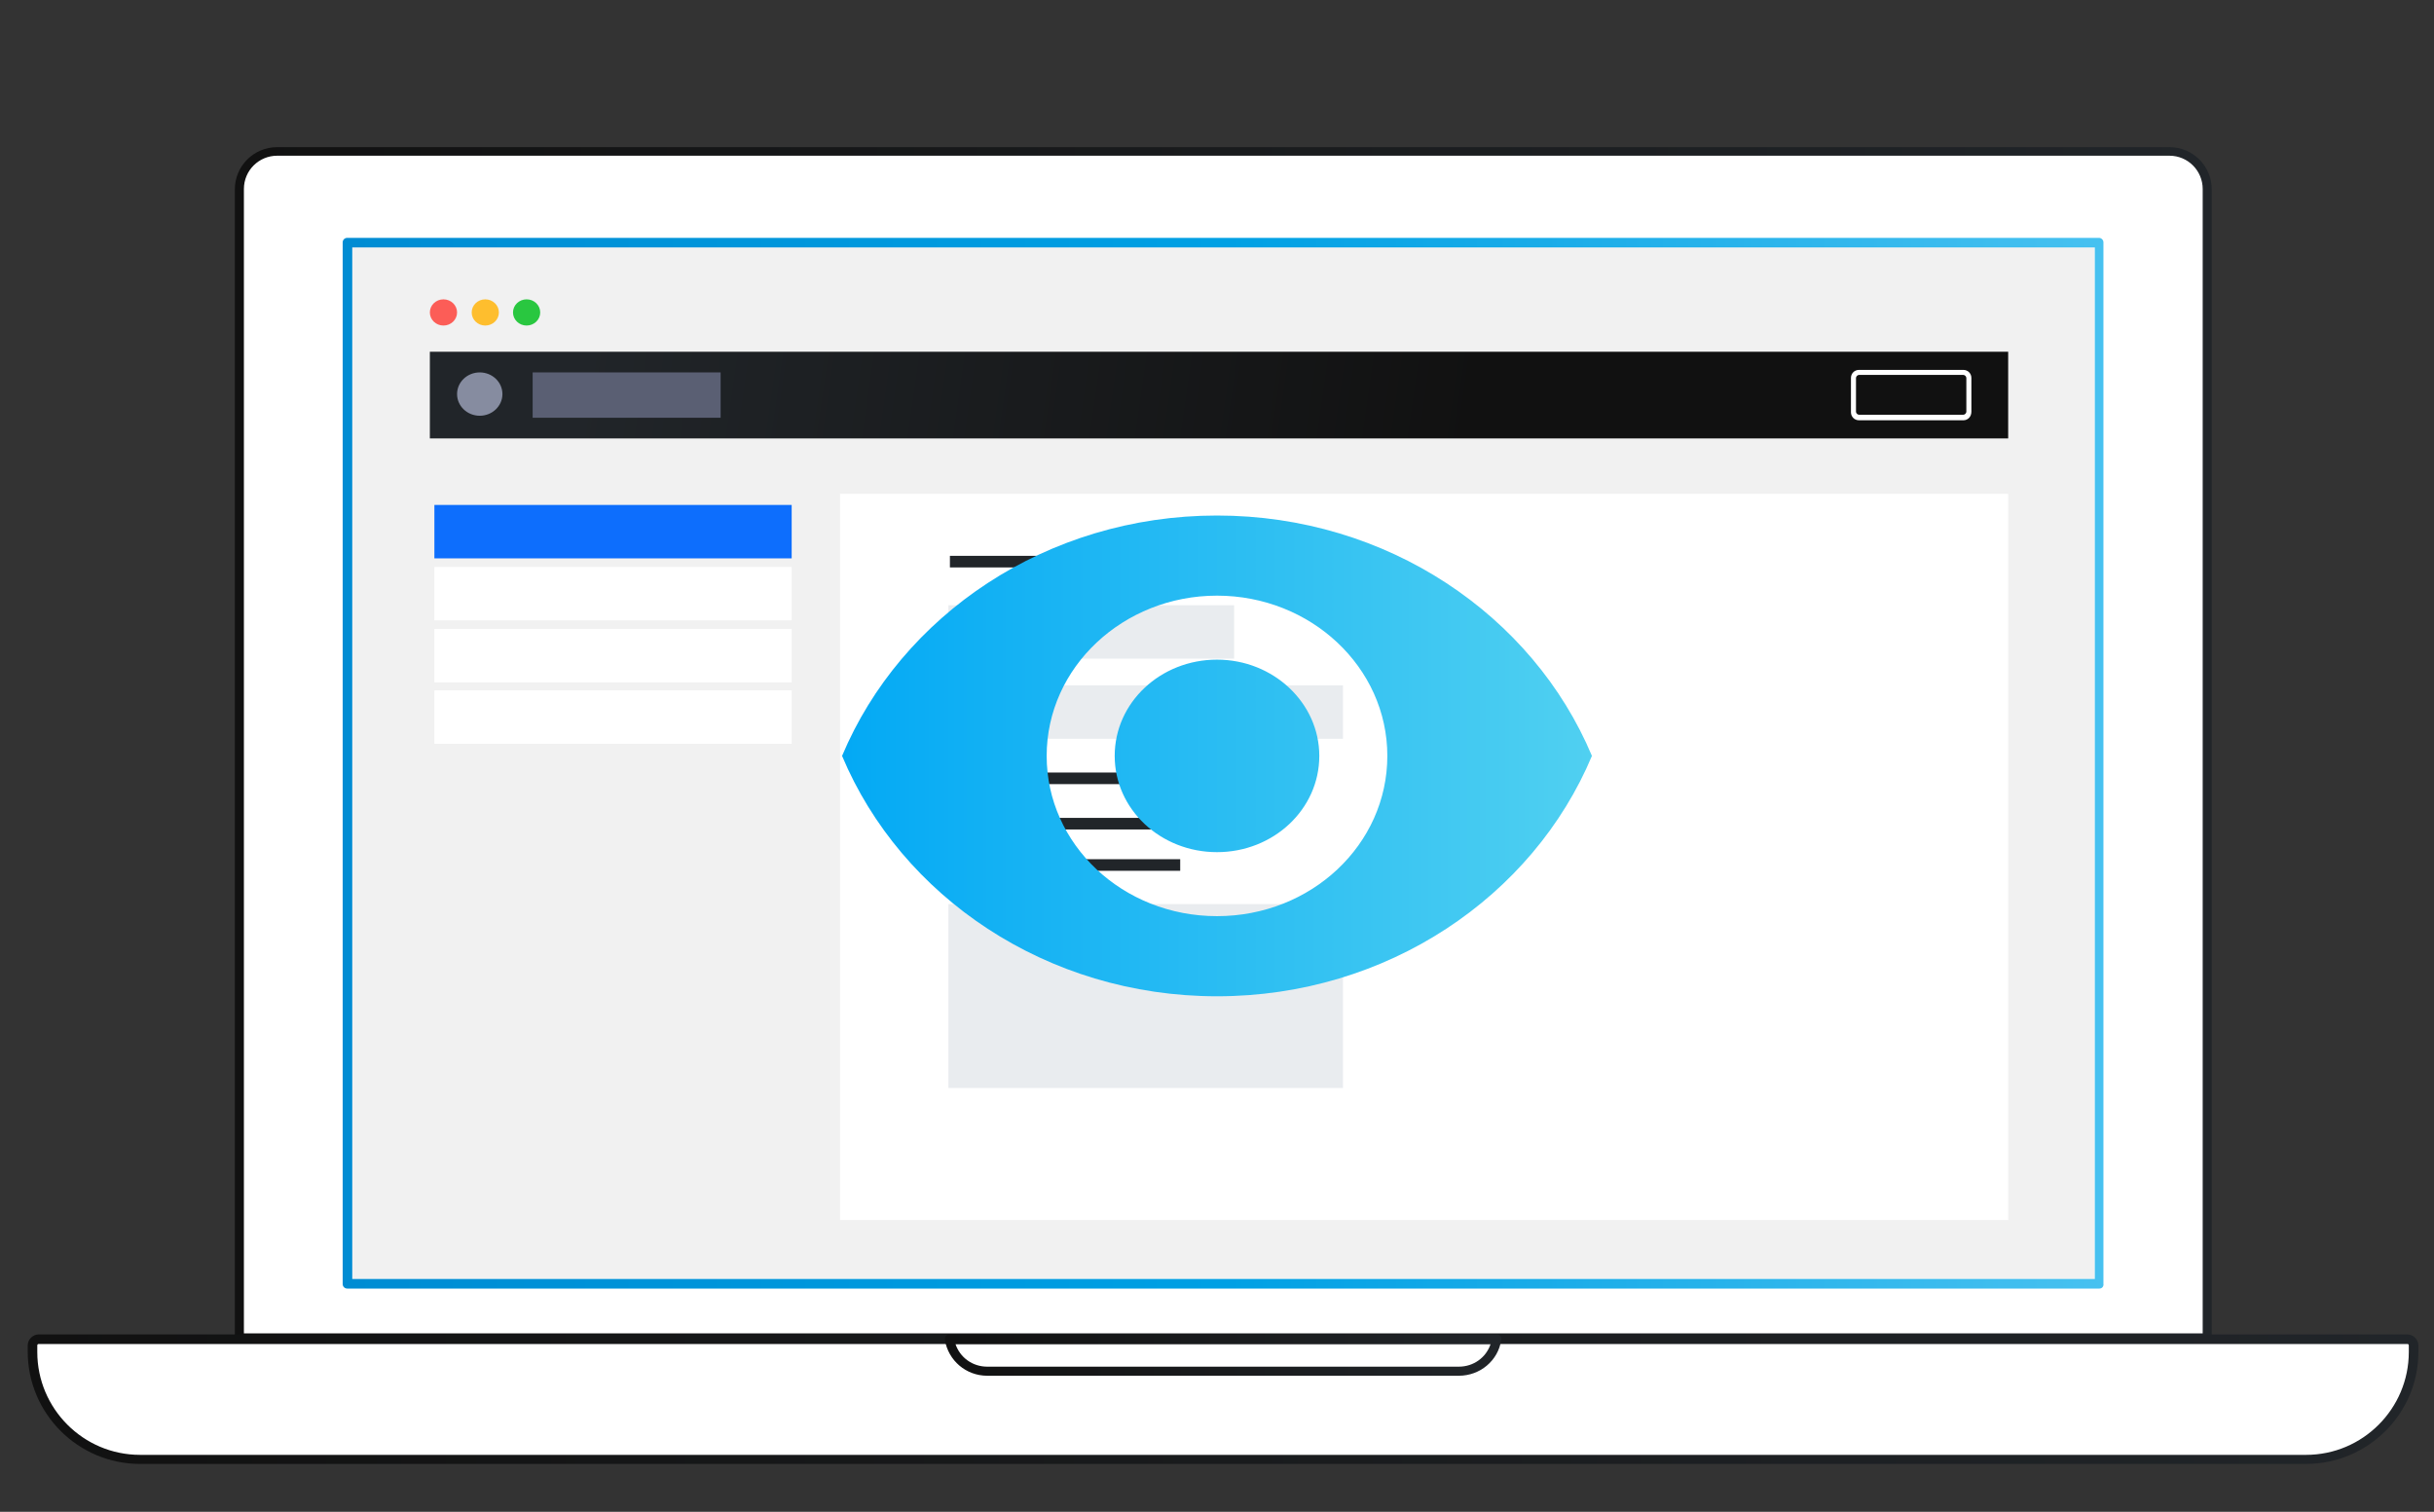 <?xml version="1.0" encoding="utf-8"?>
<!-- Generator: Adobe Illustrator 26.1.0, SVG Export Plug-In . SVG Version: 6.00 Build 0)  -->
<svg version="1.1" id="Capa_1" xmlns="http://www.w3.org/2000/svg" xmlns:xlink="http://www.w3.org/1999/xlink" x="0px" y="0px"
	 viewBox="0 0 483 300" style="enable-background:new 0 0 483 300;" xml:space="preserve">
<rect x="0" y="0" width="483" height="300" fill="#333333" stroke="none"/>
<style type="text/css">
	.st0{fill-rule:evenodd;clip-rule:evenodd;fill:#FFFFFF;stroke:#979797;}
	.st1{fill-rule:evenodd;clip-rule:evenodd;fill:url(#SVGID_1_);}
	.st2{fill-rule:evenodd;clip-rule:evenodd;fill:#FFFFFF;}
	.st3{fill-rule:evenodd;clip-rule:evenodd;fill:url(#SVGID_00000052792878629009761730000013191158493591574657_);}
	.st4{fill-rule:evenodd;clip-rule:evenodd;fill:url(#SVGID_00000086655176967609534480000011109990258907960244_);}
	.st5{fill-rule:evenodd;clip-rule:evenodd;fill:#F0F9FC;}
	.st6{fill:#F1F1F1;}
	.st7{fill:url(#svg_3_00000096027638744618732630000017606579811434502320_);}
	.st8{fill:#FC5D57;}
	.st9{fill:#FEBE2E;}
	.st10{fill:#29C740;}
	.st11{fill:#868CA0;}
	.st12{fill:#5A5F73;}
	.st13{fill:#FFFFFF;}
	.st14{fill:#E9ECEF;}
	.st15{fill:#009688;}
	.st16{fill:#212529;}
	.st17{fill:#0D6EFD;}
	.st18{fill-rule:evenodd;clip-rule:evenodd;fill:url(#SVGID_00000061472249513155544910000002030509105566152878_);}
	.st19{fill:url(#SVGID_00000149361068588183882460000001801497853973519506_);}
</style>
<path class="st0" d="M438,265.6v-228c0-4.1-3.4-7.5-7.5-7.5H55c-4.1,0-7.5,3.4-7.5,7.5v228H438z"/>
<linearGradient id="SVGID_1_" gradientUnits="userSpaceOnUse" x1="46.6" y1="147.85" x2="438.9" y2="147.85">
	<stop  offset="0" style="stop-color:#111111"/>
	<stop  offset="1" style="stop-color:#212529"/>
</linearGradient>
<path class="st1" d="M48.4,264.6h388.7V37.5c0-3.6-2.9-6.6-6.6-6.6H55c-3.6,0-6.6,2.9-6.6,6.6V264.6z M438,266.5H47.5
	c-0.5,0-0.9-0.4-0.9-0.9v-228c0-4.7,3.8-8.4,8.4-8.4h375.5c4.7,0,8.4,3.8,8.4,8.4v228C438.9,266.1,438.5,266.5,438,266.5z"/>
<path class="st2" d="M457.6,289.6H27.8c-11.8,0-21.3-9.6-21.3-21.3V267c0-0.7,0.6-1.3,1.3-1.3h470c0.7,0,1.2,0.6,1.2,1.3v1.3
	C479,280,469.4,289.6,457.6,289.6"/>
<linearGradient id="SVGID_00000021818038861725710730000016049284182481144985_" gradientUnits="userSpaceOnUse" x1="5.5" y1="277.65" x2="479.9" y2="277.65">
	<stop  offset="0" style="stop-color:#111111"/>
	<stop  offset="1" style="stop-color:#212529"/>
</linearGradient>
<path style="fill-rule:evenodd;clip-rule:evenodd;fill:url(#SVGID_00000021818038861725710730000016049284182481144985_);" d="
	M7.7,266.7c-0.2,0-0.3,0.1-0.3,0.3v1.3c0,11.2,9.1,20.4,20.4,20.4h429.8c11.3,0,20.4-9.2,20.4-20.4V267c0-0.2-0.1-0.3-0.3-0.3H7.7z
	 M457.6,290.5H27.8c-12.3,0-22.3-10-22.3-22.3V267c0-1.2,1-2.2,2.2-2.2h470c1.2,0,2.2,1,2.2,2.2v1.3
	C479.9,280.5,469.9,290.5,457.6,290.5L457.6,290.5z"/>
<linearGradient id="SVGID_00000182522380988381691860000012972592899996271236_" gradientUnits="userSpaceOnUse" x1="187.5" y1="268.9" x2="297.939" y2="268.9">
	<stop  offset="0" style="stop-color:#111111"/>
	<stop  offset="1" style="stop-color:#212529"/>
</linearGradient>
<path style="fill-rule:evenodd;clip-rule:evenodd;fill:url(#SVGID_00000182522380988381691860000012972592899996271236_);" d="
	M189.6,266.7c0.9,2.7,3.4,4.5,6.3,4.5h93.6c2.9,0,5.4-1.8,6.3-4.5H189.6z M289.5,273h-93.6c-4.2,0-7.7-3-8.4-7.1
	c0-0.3,0-0.6,0.2-0.8c0.2-0.2,0.4-0.3,0.7-0.3H297c0.3,0,0.5,0.1,0.7,0.3c0.2,0.2,0.3,0.5,0.2,0.8C297.3,270,293.7,273,289.5,273z"
	/>
<path class="st5" d="M68.9,254.8h347.6V48.1H68.9V254.8z"/>
<g>
	<rect id="svg_2" x="68.9" y="48.4" class="st6" width="346.7" height="205.4"/>
	
		<linearGradient id="svg_3_00000085961855973793370470000007965024566175045037_" gradientUnits="userSpaceOnUse" x1="293" y1="627.709" x2="116.182" y2="602.419" gradientTransform="matrix(1 0 0 1 0 -542)">
		<stop  offset="0" style="stop-color:#111111"/>
		<stop  offset="1" style="stop-color:#212529"/>
	</linearGradient>
	
		<rect id="svg_3" x="85.3" y="69.8" style="fill:url(#svg_3_00000085961855973793370470000007965024566175045037_);" width="313.2" height="17.2"/>
	<ellipse id="svg_4" class="st8" cx="88" cy="62" rx="2.7" ry="2.6"/>
	<ellipse id="svg_5" class="st9" cx="96.3" cy="62" rx="2.7" ry="2.6"/>
	<ellipse id="svg_6" class="st10" cx="104.5" cy="62" rx="2.7" ry="2.6"/>
	<ellipse id="svg_7" class="st11" cx="95.2" cy="78.2" rx="4.5" ry="4.3"/>
	<rect id="svg_8" x="105.7" y="73.9" class="st12" width="37.3" height="9"/>
	<path class="st13" d="M389.6,83.4h-20.7c-0.9,0-1.6-0.7-1.6-1.6V75c0-0.9,0.7-1.6,1.6-1.6h20.7c0.9,0,1.6,0.7,1.6,1.6v6.7
		C391.2,82.7,390.5,83.4,389.6,83.4z M368.9,74.4c-0.3,0-0.6,0.3-0.6,0.6v6.7c0,0.3,0.3,0.6,0.6,0.6h20.7c0.3,0,0.6-0.3,0.6-0.6V75
		c0-0.3-0.3-0.6-0.6-0.6H368.9z"/>
	<rect id="svg_10" x="166.7" y="98" class="st13" width="231.8" height="144.1"/>
	<g id="svg_11">
		<rect id="svg_12" x="188.2" y="120.1" class="st14" width="56.7" height="10.6"/>
		<rect id="svg_13" x="188.2" y="136" class="st14" width="78.3" height="10.6"/>
		<rect id="svg_14" x="188.2" y="179.4" class="st14" width="78.3" height="36.5"/>
	</g>
	<g id="svg_15">
		<path id="svg_16" class="st15" d="M190.6,151.7h3.5c1.1-0.1,2,0.7,2.1,1.7v2.9c-0.1,1-1,1.8-2.1,1.7h-3.5c-1.1,0.1-2-0.7-2.1-1.7
			v-2.9C188.6,152.3,189.5,151.6,190.6,151.7L190.6,151.7z"/>
		<path id="svg_17" class="st15" d="M190.6,160.2h3.5c1.1-0.1,2,0.7,2.1,1.7v2.9c-0.1,1-1,1.8-2.1,1.7h-3.5c-1.1,0.1-2-0.7-2.1-1.7
			v-2.9C188.6,160.9,189.5,160.2,190.6,160.2z"/>
		<path id="svg_18" class="st15" d="M190.6,168.8h3.5c1.1-0.1,2,0.7,2.1,1.7v2.8c-0.1,1-1,1.8-2.1,1.7h-3.5c-1.1,0.1-2-0.7-2.1-1.7
			v-2.9C188.6,169.5,189.5,168.7,190.6,168.8z"/>
	</g>
	<g id="svg_19">
		<path id="svg_20" class="st16" d="M199,153.3h38v2.3h-38V153.3z"/>
		<path id="svg_21" class="st16" d="M199,162.3h38v2.3h-38V162.3z"/>
		<path id="svg_22" class="st16" d="M199,170.5h35.2v2.3H199V170.5z"/>
		<path id="svg_23" class="st16" d="M188.5,110.3h35.8v2.3h-35.8V110.3z"/>
	</g>
	<rect id="svg_24" x="86.2" y="100.2" class="st17" width="70.9" height="10.6"/>
	<g id="svg_25">
		<rect id="svg_26" x="86.2" y="112.5" class="st13" width="70.9" height="10.6"/>
		<rect id="svg_27" x="86.2" y="124.8" class="st13" width="70.9" height="10.6"/>
		<rect id="svg_28" x="86.2" y="137" class="st13" width="70.9" height="10.6"/>
	</g>
</g>
<linearGradient id="SVGID_00000145028471471427639510000014254366486771641276_" gradientUnits="userSpaceOnUse" x1="417.415" y1="151.45" x2="68" y2="151.45">
	<stop  offset="0" style="stop-color:#47C1F0"/>
	<stop  offset="0.5" style="stop-color:#00A0E4"/>
	<stop  offset="1" style="stop-color:#008CD3"/>
</linearGradient>
<path style="fill-rule:evenodd;clip-rule:evenodd;fill:url(#SVGID_00000145028471471427639510000014254366486771641276_);" d="
	M69.9,253.8h345.8V49.1H69.9V253.8z M416.6,255.7H68.9c-0.5,0-0.9-0.4-0.9-0.9V48.1c0-0.5,0.4-0.9,0.9-0.9h347.6
	c0.5,0,0.9,0.4,0.9,0.9v206.6C417.5,255.3,417.1,255.7,416.6,255.7z"/>
<linearGradient id="SVGID_00000008850203736777787930000007399713603930498229_" gradientUnits="userSpaceOnUse" x1="167.1" y1="149.89" x2="315.9" y2="149.89" gradientTransform="matrix(1 0 0 -1 0 299.89)">
	<stop  offset="0" style="stop-color:#03A9F4"/>
	<stop  offset="1" style="stop-color:#50D0F1"/>
</linearGradient>
<path style="fill:url(#SVGID_00000008850203736777787930000007399713603930498229_);" d="M241.5,102.3c-33.8,0-62.7,19.8-74.4,47.7
	c11.7,27.9,40.6,47.7,74.4,47.7s62.7-19.8,74.4-47.7C304.2,122.1,275.3,102.3,241.5,102.3z M241.5,181.8
	c-18.7,0-33.8-14.2-33.8-31.8s15.2-31.8,33.8-31.8s33.8,14.2,33.8,31.8S260.2,181.8,241.5,181.8z M241.5,130.9
	c-11.2,0-20.3,8.5-20.3,19.1s9.1,19.1,20.3,19.1s20.3-8.5,20.3-19.1C261.8,139.5,252.7,130.9,241.5,130.9L241.5,130.9z"/>
</svg>
